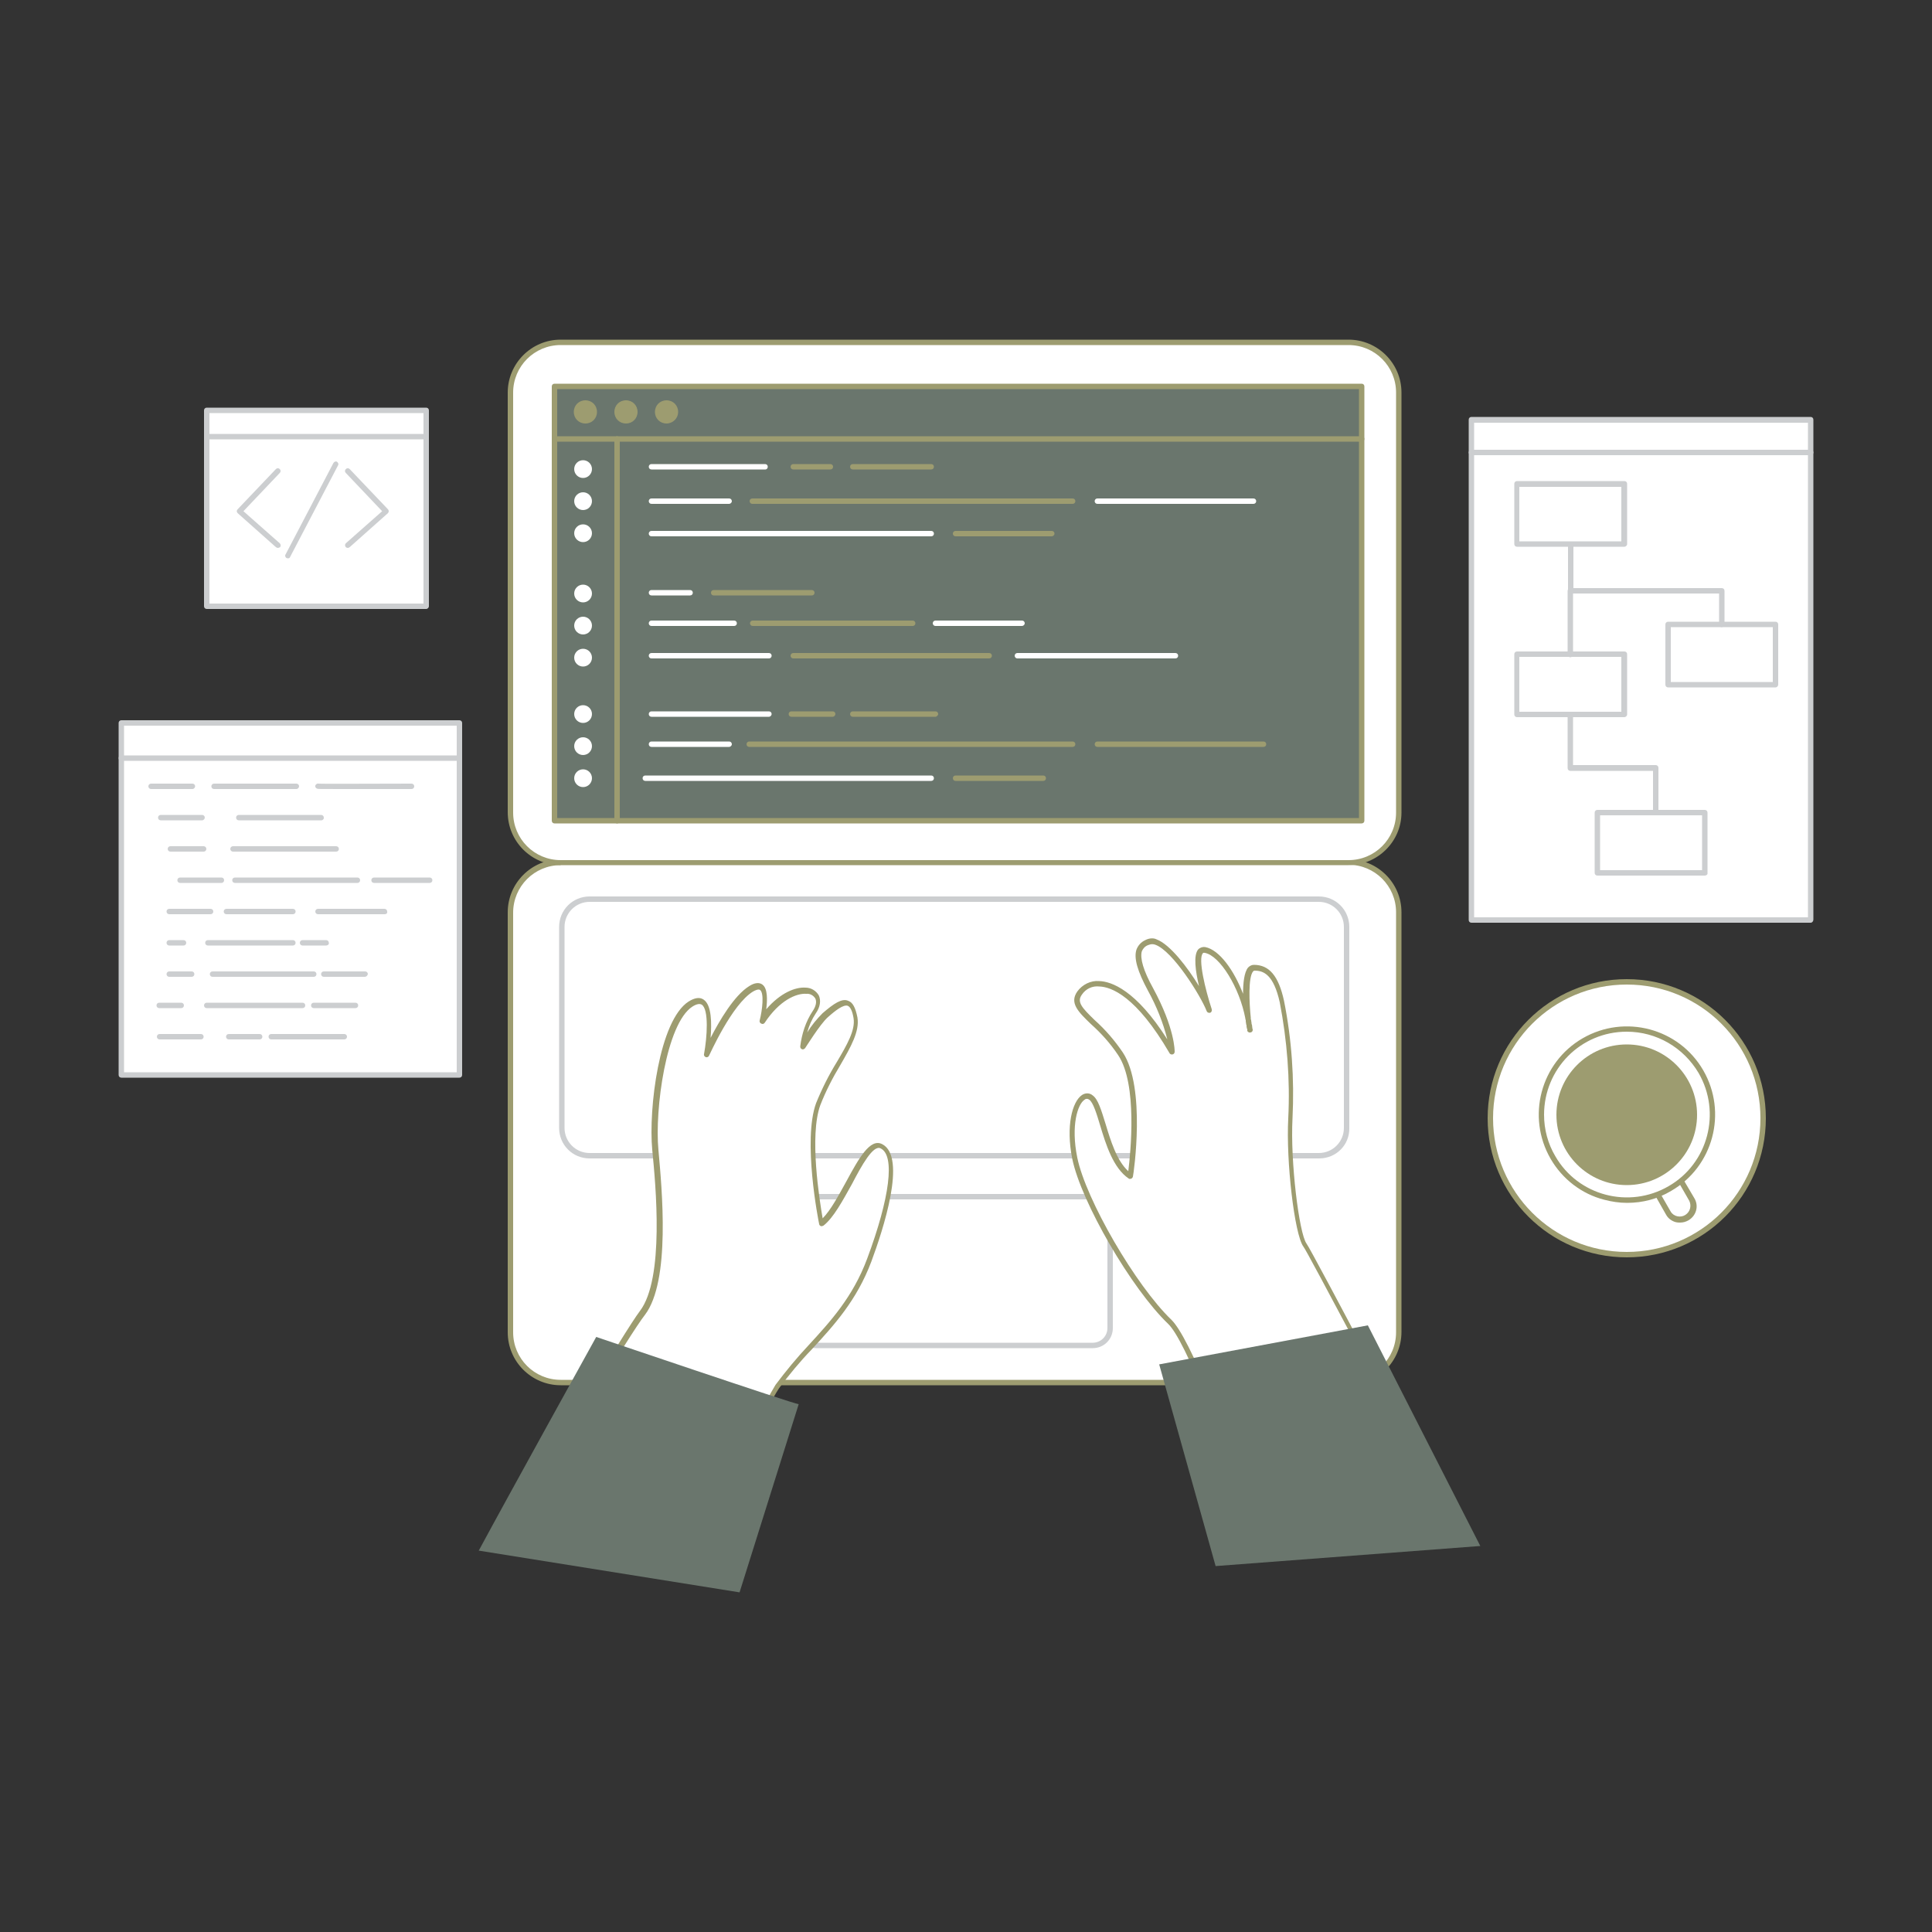 <svg transform="scale(1)" version="1.1" id="Layer_1" xmlns="http://www.w3.org/2000/svg" xmlns:xlink="http://www.w3.org/1999/xlink" x="0px" y="0px" viewBox="0 0 500 500" xml:space="preserve" class="show_show__wrapper__graphic__5Waiy "><rect x="0" y="0" width="500" height="500" fill="#333333" stroke="none"/><title>React</title><style type="text/css">
	.st0{fill:#FFFFFF;}
	.st1{fill:#9d9c70;}
	.st2{fill:#ccced0;}
	.st3{fill:#6a766d;}
</style><g id="laptop"><path class="st0" d="M145.1,223.2h203.9c7.2,0,13,5.8,13,13v108.6c0,7.2-5.8,13-13,13H145.1c-7.2,0-13-5.8-13-13V236.1
		C132.1,229,137.9,223.2,145.1,223.2z"></path><path class="st1" d="M349,358.5H145.1c-7.5,0-13.7-6.1-13.7-13.7V236.1c0-7.5,6.1-13.7,13.7-13.7H349c7.5,0,13.7,6.1,13.7,13.7
		v108.6C362.7,352.3,356.5,358.5,349,358.5z M145.1,223.9c-6.8,0-12.3,5.5-12.3,12.3v108.6c0,6.8,5.5,12.3,12.3,12.3H349
		c6.8,0,12.3-5.5,12.3-12.3V236.1c0-6.8-5.5-12.3-12.3-12.3H145.1z"></path><path class="st0" d="M211.2,309.7h71.6c2.5,0,4.5,2,4.5,4.5v29.5c0,2.5-2,4.5-4.5,4.5h-71.6c-2.5,0-4.5-2-4.5-4.5v-29.5
		C206.7,311.7,208.7,309.7,211.2,309.7z"></path><path class="st2" d="M282.8,348.9h-71.6c-2.9,0-5.2-2.3-5.2-5.2v-29.5c0-2.9,2.3-5.2,5.2-5.2c0,0,0,0,0,0h71.6
		c2.9,0,5.2,2.3,5.2,5.2v0v29.5C288,346.6,285.7,348.9,282.8,348.9z M211.2,310.4c-2.1,0-3.8,1.7-3.8,3.8v29.5
		c0,2.1,1.7,3.8,3.8,3.8h71.6c2.1,0,3.8-1.7,3.8-3.8v-29.5c0-2.1-1.7-3.8-3.8-3.8H211.2z"></path><path class="st0" d="M152.6,232.7h188.7c4,0,7.2,3.2,7.2,7.2v52c0,4-3.2,7.2-7.2,7.2H152.6c-4,0-7.2-3.2-7.2-7.2v-52
		C145.4,235.9,148.7,232.7,152.6,232.7z"></path><path class="st2" d="M341.4,299.8H152.6c-4.4,0-7.9-3.5-7.9-7.9v-52c0-4.4,3.5-7.9,7.9-7.9h188.7c4.4,0,7.9,3.5,7.9,7.9v52
		C349.3,296.3,345.8,299.8,341.4,299.8z M152.6,233.4c-3.6,0-6.5,2.9-6.5,6.5v52c0,3.6,2.9,6.5,6.5,6.5h188.7c3.6,0,6.5-2.9,6.5-6.5
		v-52c0-3.6-2.9-6.5-6.5-6.5H152.6z"></path><path class="st0" d="M145.1,88.6h203.9c7.2,0,13,5.8,13,13v108.6c0,7.2-5.8,13-13,13H145.1c-7.2,0-13-5.8-13-13V101.6
		C132.1,94.4,137.9,88.6,145.1,88.6z"></path><path class="st1" d="M349,223.9H145.1c-7.5,0-13.7-6.1-13.7-13.7V101.6c0-7.5,6.1-13.7,13.7-13.7H349c7.5,0,13.7,6.1,13.7,13.7
		v108.7C362.7,217.8,356.5,223.9,349,223.9z M145.1,89.3c-6.8,0-12.3,5.5-12.3,12.3v108.7c0,6.8,5.5,12.3,12.3,12.3H349
		c6.8,0,12.3-5.5,12.3-12.3V101.6c0-6.8-5.5-12.3-12.3-12.3H145.1z"></path></g><g id="screens"><rect class="st0" x="380.8" y="108.6" width="87.8" height="129.4"></rect><path class="st2" d="M468.6,238.8h-87.8c-0.4,0-0.7-0.3-0.7-0.7c0,0,0,0,0,0V108.6c0-0.4,0.3-0.7,0.7-0.7l0,0h87.8
		c0.4,0,0.7,0.3,0.7,0.7v129.4C469.3,238.4,469,238.8,468.6,238.8z M381.5,237.4h86.4v-128h-86.4L381.5,237.4z"></path><path class="st2" d="M468.6,117.8h-87.8c-0.4,0-0.7-0.3-0.7-0.7c0-0.4,0.3-0.7,0.7-0.7h87.8c0.4,0,0.7,0.3,0.7,0.7
		C469.3,117.5,469,117.8,468.6,117.8z"></path><path class="st2" d="M420.4,141.5h-27.8c-0.4,0-0.7-0.3-0.7-0.7c0,0,0,0,0,0v-15.6c0-0.4,0.3-0.7,0.7-0.7l0,0h27.8
		c0.4,0,0.7,0.3,0.7,0.7v0v15.6C421.1,141.2,420.7,141.5,420.4,141.5L420.4,141.5z M393.2,140.1h26.4V126h-26.4V140.1z"></path><path class="st2" d="M459.5,177.9h-27.8c-0.4,0-0.7-0.3-0.7-0.7c0,0,0,0,0,0v-15.6c0-0.4,0.3-0.7,0.7-0.7l0,0h27.8
		c0.4,0,0.7,0.3,0.7,0.7c0,0,0,0,0,0v15.6C460.2,177.5,459.9,177.9,459.5,177.9L459.5,177.9z M432.4,176.5h26.4v-14.2h-26.4V176.5z"></path><path class="st2" d="M420.4,185.6h-27.8c-0.4,0-0.7-0.3-0.7-0.7c0,0,0,0,0,0v-15.6c0-0.4,0.3-0.7,0.7-0.7l0,0h27.8
		c0.4,0,0.7,0.3,0.7,0.7c0,0,0,0,0,0v15.6C421.1,185.3,420.7,185.6,420.4,185.6L420.4,185.6z M393.2,184.2h26.4v-14.2h-26.4V184.2z"></path><path class="st2" d="M441.2,226.6h-27.8c-0.4,0-0.7-0.3-0.7-0.7v-15.6c0-0.4,0.3-0.7,0.7-0.7h27.8c0.4,0,0.7,0.3,0.7,0.7
		c0,0,0,0,0,0v15.6C442,226.3,441.6,226.6,441.2,226.6L441.2,226.6z M414.1,225.2h26.4V211h-26.4V225.2z"></path><path class="st2" d="M445.6,162.3c-0.4,0-0.7-0.3-0.7-0.7c0,0,0,0,0,0v-8h-38.4c-0.4,0-0.7-0.3-0.7-0.7c0,0,0,0,0,0v-12
		c0-0.4,0.3-0.7,0.7-0.7c0.4,0,0.7,0.3,0.7,0.7c0,0,0,0,0,0v11.3h38.4c0.4,0,0.7,0.3,0.7,0.7c0,0,0,0,0,0v8.7
		C446.2,162,445.9,162.3,445.6,162.3z"></path><path class="st2" d="M406.4,170.1c-0.4,0-0.7-0.3-0.7-0.7c0,0,0,0,0,0v-16.5c0-0.4,0.3-0.7,0.7-0.7c0.4,0,0.7,0.3,0.7,0.7
		c0,0,0,0,0,0v16.5C407.1,169.7,406.8,170.1,406.4,170.1z"></path><path class="st2" d="M428.5,210.3c-0.4,0-0.7-0.3-0.7-0.7c0,0,0,0,0,0v-10.1h-21.4c-0.4,0-0.7-0.3-0.7-0.7c0,0,0,0,0,0v-13.8
		c0-0.4,0.3-0.7,0.7-0.7c0.4,0,0.7,0.3,0.7,0.7c0,0,0,0,0,0V198h21.4c0.4,0,0.7,0.3,0.7,0.7c0,0,0,0,0,0v10.9
		C429.2,209.9,428.9,210.3,428.5,210.3C428.5,210.3,428.5,210.3,428.5,210.3z"></path><rect class="st0" x="53.5" y="106.2" width="56.8" height="50.7"></rect><path class="st2" d="M110.3,157.6H53.5c-0.4,0-0.7-0.3-0.7-0.7v-50.7c0-0.4,0.3-0.7,0.7-0.7h56.8c0.4,0,0.7,0.3,0.7,0.7v50.7
		C111,157.2,110.7,157.6,110.3,157.6z M54.2,156.2h55.4v-49.3H54.2L54.2,156.2z"></path><path class="st2" d="M71.9,141.8c-0.2,0-0.3-0.1-0.5-0.2l-9.9-8.8c-0.3-0.3-0.3-0.7,0-1l9.9-10.4c0.3-0.3,0.7-0.3,1,0s0.3,0.7,0,1
		l-9.4,9.9l9.4,8.3c0.3,0.3,0.3,0.7,0.1,1C72.3,141.7,72.1,141.8,71.9,141.8z"></path><path class="st2" d="M90,141.8c-0.4,0-0.7-0.3-0.7-0.7c0-0.2,0.1-0.4,0.2-0.5l9.4-8.3l-9.4-9.9c-0.3-0.3-0.3-0.7,0-1s0.7-0.3,1,0
		l0,0l9.9,10.4c0.1,0.1,0.2,0.3,0.2,0.5c0,0.2-0.1,0.4-0.2,0.5l-9.9,8.8C90.3,141.7,90.2,141.8,90,141.8z"></path><path class="st2" d="M74.5,144.5c-0.4,0-0.7-0.3-0.7-0.7c0-0.1,0-0.2,0.1-0.3l12.4-23.7c0.2-0.3,0.6-0.5,0.9-0.3s0.5,0.6,0.3,0.9
		l0,0l-12.4,23.7C75,144.4,74.8,144.5,74.5,144.5z"></path><path class="st2" d="M110.3,113.7H53.5c-0.4,0-0.7-0.3-0.7-0.7c0-0.4,0.3-0.7,0.7-0.7h56.8c0.4,0,0.7,0.3,0.7,0.7
		C111,113.4,110.7,113.7,110.3,113.7z"></path><rect class="st0" x="31.4" y="187.2" width="87.5" height="91.1"></rect><path class="st2" d="M118.9,278.9H31.4c-0.4,0-0.7-0.3-0.7-0.7l0,0v-91.1c0-0.4,0.3-0.7,0.7-0.7h87.5c0.4,0,0.7,0.3,0.7,0.7v91.1
		C119.6,278.6,119.3,278.9,118.9,278.9z M32.1,277.5h86.1v-89.7H32.1L32.1,277.5z"></path><path class="st2" d="M118.9,196.9H31.4c-0.4,0-0.7-0.3-0.7-0.7s0.3-0.7,0.7-0.7c0,0,0,0,0,0h87.5c0.4,0,0.7,0.3,0.7,0.7
		C119.6,196.6,119.3,196.9,118.9,196.9z"></path><path class="st2" d="M49.8,204.2H39.1c-0.4,0-0.7-0.3-0.7-0.7c0-0.4,0.3-0.7,0.7-0.7c0,0,0,0,0,0h10.7c0.4,0,0.7,0.3,0.7,0.7
		C50.5,203.8,50.2,204.2,49.8,204.2C49.8,204.2,49.8,204.2,49.8,204.2z"></path><path class="st2" d="M76.7,204.2H55.4c-0.4,0-0.7-0.3-0.7-0.7c0-0.4,0.3-0.7,0.7-0.7h21.3c0.4,0,0.7,0.3,0.7,0.7
		C77.4,203.8,77.1,204.2,76.7,204.2z"></path><path class="st2" d="M83.2,212.3H61.8c-0.4,0-0.7-0.3-0.7-0.7c0-0.4,0.3-0.7,0.7-0.7h21.3c0.4,0,0.7,0.3,0.7,0.7
		C83.9,211.9,83.5,212.3,83.2,212.3C83.2,212.3,83.2,212.3,83.2,212.3z"></path><path class="st2" d="M52.3,212.3H41.6c-0.4,0-0.7-0.3-0.7-0.7c0-0.4,0.3-0.7,0.7-0.7c0,0,0,0,0,0h10.7c0.4,0,0.7,0.3,0.7,0.7
		C53,211.9,52.7,212.3,52.3,212.3C52.3,212.3,52.3,212.3,52.3,212.3z"></path><path class="st2" d="M52.7,220.4h-8.6c-0.4,0-0.7-0.3-0.7-0.7c0-0.4,0.3-0.7,0.7-0.7c0,0,0,0,0,0h8.6c0.4,0,0.7,0.3,0.7,0.7
		C53.4,220.1,53.1,220.4,52.7,220.4C52.7,220.4,52.7,220.4,52.7,220.4z"></path><path class="st2" d="M87,220.4H60.3c-0.4,0-0.7-0.3-0.7-0.7c0-0.4,0.3-0.7,0.7-0.7c0,0,0,0,0,0H87c0.4,0,0.7,0.3,0.7,0.7
		C87.7,220.1,87.4,220.4,87,220.4C87,220.4,87,220.4,87,220.4z"></path><path class="st2" d="M57.3,228.5H46.6c-0.4,0-0.7-0.3-0.7-0.7c0-0.4,0.3-0.7,0.7-0.7h10.7c0.4,0,0.7,0.3,0.7,0.7
		C58,228.2,57.7,228.5,57.3,228.5z"></path><path class="st2" d="M92.5,228.5H60.8c-0.4,0-0.7-0.3-0.7-0.7c0-0.4,0.3-0.7,0.7-0.7h31.7c0.4,0,0.7,0.3,0.7,0.7
		C93.2,228.2,92.9,228.5,92.5,228.5z"></path><path class="st2" d="M54.5,236.6H43.8c-0.4,0-0.7-0.3-0.7-0.7c0-0.4,0.3-0.7,0.7-0.7c0,0,0,0,0,0h10.7c0.4,0,0.7,0.3,0.7,0.7
		C55.2,236.3,54.9,236.6,54.5,236.6C54.5,236.6,54.5,236.6,54.5,236.6z"></path><path class="st2" d="M75.8,236.6H58.6c-0.4,0-0.7-0.3-0.7-0.7c0-0.4,0.3-0.7,0.7-0.7c0,0,0,0,0,0h17.2c0.4,0,0.7,0.3,0.7,0.7
		C76.5,236.3,76.2,236.6,75.8,236.6C75.8,236.6,75.8,236.6,75.8,236.6z"></path><path class="st2" d="M99.6,236.6H82.3c-0.4,0-0.7-0.3-0.7-0.7c0-0.4,0.3-0.7,0.7-0.7h17.2c0.4,0,0.7,0.3,0.7,0.7
		C100.3,236.3,100,236.6,99.6,236.6C99.6,236.6,99.6,236.6,99.6,236.6z"></path><path class="st2" d="M47.5,244.7h-3.7c-0.4,0-0.7-0.3-0.7-0.7c0-0.4,0.3-0.7,0.7-0.7c0,0,0,0,0,0h3.7c0.4,0,0.7,0.3,0.7,0.7
		C48.2,244.4,47.9,244.7,47.5,244.7C47.5,244.7,47.5,244.7,47.5,244.7z"></path><path class="st2" d="M75.8,244.7h-22c-0.4,0-0.7-0.3-0.7-0.7c0-0.4,0.3-0.7,0.7-0.7c0,0,0,0,0,0h22c0.4,0,0.7,0.3,0.7,0.7
		C76.5,244.4,76.2,244.7,75.8,244.7C75.8,244.7,75.8,244.7,75.8,244.7z"></path><path class="st2" d="M84.4,244.7h-6.1c-0.4,0-0.7-0.3-0.7-0.7c0-0.4,0.3-0.7,0.7-0.7c0,0,0,0,0,0h6.1c0.4,0,0.7,0.3,0.7,0.7
		C85.2,244.4,84.8,244.7,84.4,244.7C84.5,244.7,84.5,244.7,84.4,244.7z"></path><path class="st2" d="M49.6,252.8h-5.8c-0.4,0-0.7-0.3-0.7-0.7c0-0.4,0.3-0.7,0.7-0.7h5.8c0.4,0,0.7,0.3,0.7,0.7
		C50.3,252.5,50,252.8,49.6,252.8C49.6,252.8,49.6,252.8,49.6,252.8z"></path><path class="st2" d="M81.2,252.8H55c-0.4,0-0.7-0.3-0.7-0.7c0-0.4,0.3-0.7,0.7-0.7h26.2c0.4,0,0.7,0.3,0.7,0.7
		C81.9,252.5,81.6,252.8,81.2,252.8z"></path><path class="st2" d="M94.4,252.8H83.8c-0.4,0-0.7-0.3-0.7-0.7c0-0.4,0.3-0.7,0.7-0.7h10.7c0.4,0,0.7,0.3,0.7,0.7
		C95.1,252.5,94.8,252.8,94.4,252.8z"></path><path class="st2" d="M46.9,260.9h-5.7c-0.4,0-0.7-0.3-0.7-0.7c0-0.4,0.3-0.7,0.7-0.7h5.7c0.4,0,0.7,0.3,0.7,0.7
		C47.6,260.6,47.3,260.9,46.9,260.9C46.9,260.9,46.9,260.9,46.9,260.9z"></path><path class="st2" d="M78.3,260.9H53.5c-0.4,0-0.7-0.3-0.7-0.7c0-0.4,0.3-0.7,0.7-0.7h24.8c0.4,0,0.7,0.3,0.7,0.7
		C79,260.6,78.7,260.9,78.3,260.9C78.3,260.9,78.3,260.9,78.3,260.9z"></path><path class="st2" d="M52,269H41.3c-0.4,0-0.7-0.3-0.7-0.7c0-0.4,0.3-0.7,0.7-0.7H52c0.4,0,0.7,0.3,0.7,0.7
		C52.7,268.7,52.4,269,52,269C52,269,52,269,52,269z"></path><path class="st2" d="M111.2,228.5H96.8c-0.4,0-0.7-0.3-0.7-0.7c0-0.4,0.3-0.7,0.7-0.7h14.4c0.4,0,0.7,0.3,0.7,0.7
		C111.9,228.2,111.6,228.5,111.2,228.5z"></path><path class="st2" d="M89.6,204.2c-7.2,0-7.4,0-7.5-0.1c-0.4-0.1-0.6-0.5-0.5-0.8s0.5-0.6,0.8-0.5c0.9,0.1,14.8,0,24.1,0l0,0
		c0.4,0,0.7,0.3,0.7,0.7c0,0.4-0.3,0.7-0.7,0.7C98.6,204.2,93.2,204.2,89.6,204.2z"></path><path class="st2" d="M92,260.9H81.2c-0.4,0-0.7-0.3-0.7-0.7c0-0.4,0.3-0.7,0.7-0.7H92c0.4,0,0.7,0.3,0.7,0.7
		C92.7,260.6,92.4,260.9,92,260.9C92,260.9,92,260.9,92,260.9z"></path><path class="st2" d="M67.2,269h-8c-0.4,0-0.7-0.3-0.7-0.7c0-0.4,0.3-0.7,0.7-0.7h8c0.4,0,0.7,0.3,0.7,0.7
		C67.9,268.7,67.6,269,67.2,269C67.2,269,67.2,269,67.2,269z"></path><path class="st2" d="M89.1,269H70.2c-0.4,0-0.7-0.3-0.7-0.7c0-0.4,0.3-0.7,0.7-0.7h18.9c0.4,0,0.7,0.3,0.7,0.7
		C89.8,268.7,89.5,269,89.1,269C89.1,269,89.1,269,89.1,269z"></path></g><g id="coffee_cup"><circle class="st0" cx="421" cy="289.4" r="35.3"></circle><path class="st1" d="M421,325.4c-19.9,0-36-16.1-36-36s16.1-36,36-36s36,16.1,36,36l0,0C457,309.3,440.9,325.4,421,325.4z
		 M421,254.8c-19.1,0-34.6,15.5-34.6,34.6c0,19.1,15.5,34.6,34.6,34.6c19.1,0,34.6-15.5,34.6-34.6c0,0,0,0,0,0
		C455.6,270.3,440.2,254.8,421,254.8z"></path><path class="st0" d="M436.6,315.2L436.6,315.2c-1.7,1-3.8,0.4-4.8-1.3l-4.3-7.3c-1-1.7-0.4-3.8,1.3-4.8l0,0c1.7-1,3.8-0.4,4.8,1.3
		l4.3,7.3C438.8,312.1,438.2,314.2,436.6,315.2z"></path><path class="st1" d="M434.8,316.4c-0.4,0-0.7,0-1.1-0.1c-1.1-0.3-2-1-2.5-1.9L427,307c-1.2-2-0.5-4.5,1.5-5.7c0,0,0,0,0,0
		c2-1.2,4.6-0.5,5.7,1.5l4.3,7.3c1.2,2,0.5,4.5-1.5,5.7C436.3,316.2,435.6,316.4,434.8,316.4L434.8,316.4z M430.6,302.1
		c-0.5,0-1,0.1-1.4,0.4c-1.3,0.8-1.8,2.5-1,3.8l4.2,7.3c0.8,1.3,2.6,1.6,3.8,0.8c1.2-0.8,1.6-2.3,1-3.6l-4.2-7.3
		c-0.4-0.6-1-1.1-1.7-1.3C431.1,302.1,430.8,302.1,430.6,302.1L430.6,302.1z"></path><circle class="st0" cx="421" cy="288.5" r="22.2"></circle><path class="st1" d="M421.1,311.3c-2,0-4-0.3-5.9-0.8c-5.9-1.5-10.9-5.4-13.9-10.6l0,0c-6.3-10.9-2.6-24.9,8.3-31.2
		s24.9-2.6,31.2,8.3s2.6,24.9-8.3,31.2C429,310.3,425.1,311.3,421.1,311.3z M421,267c-11.9,0-21.4,9.6-21.4,21.5
		c0,3.8,1,7.5,2.9,10.7l0,0c5.9,10.3,19.1,13.7,29.3,7.8c10.3-5.9,13.7-19.1,7.8-29.3C435.7,271.1,428.7,267,421,267z"></path><circle class="st1" cx="421" cy="288.5" r="18.2"></circle></g><g id="laptop_screen"><rect class="st3" x="143.5" y="100" width="208.9" height="112.4"></rect><path class="st1" d="M352.4,213.1H143.5c-0.4,0-0.7-0.3-0.7-0.7V100c0-0.4,0.3-0.7,0.7-0.7h208.9c0.4,0,0.7,0.3,0.7,0.7v0v112.4
		C353.1,212.8,352.8,213.1,352.4,213.1L352.4,213.1z M144.2,211.7h207.5v-111H144.2L144.2,211.7z"></path><path class="st1" d="M352.4,114.3H143.5c-0.4,0-0.7-0.3-0.7-0.7c0-0.4,0.3-0.7,0.7-0.7h208.9c0.4,0,0.7,0.3,0.7,0.7
		C353.1,114,352.8,114.3,352.4,114.3z"></path><circle class="st1" cx="151.5" cy="106.6" r="2.3"></circle><path class="st1" d="M151.5,109.6c-1.7,0-3-1.3-3-3s1.3-3,3-3s3,1.3,3,3S153.2,109.6,151.5,109.6z M151.5,105
		c-0.9,0-1.6,0.7-1.6,1.6s0.7,1.6,1.6,1.6c0.9,0,1.6-0.7,1.6-1.6c0,0,0,0,0,0C153.1,105.7,152.4,105,151.5,105L151.5,105z"></path><circle class="st1" cx="162" cy="106.6" r="2.3"></circle><path class="st1" d="M162,109.6c-1.7,0-3-1.3-3-3s1.3-3,3-3s3,1.3,3,3S163.7,109.6,162,109.6z M162,105c-0.9,0-1.6,0.7-1.6,1.6
		s0.7,1.6,1.6,1.6s1.6-0.7,1.6-1.6C163.6,105.7,162.9,105,162,105L162,105z"></path><circle class="st1" cx="172.5" cy="106.6" r="2.3"></circle><path class="st1" d="M172.5,109.6c-1.7,0-3-1.3-3-3s1.3-3,3-3s3,1.3,3,3S174.1,109.6,172.5,109.6z M172.5,105
		c-0.9,0-1.6,0.7-1.6,1.6s0.7,1.6,1.6,1.6c0.9,0,1.6-0.7,1.6-1.6c0,0,0,0,0,0C174.1,105.7,173.3,105,172.5,105L172.5,105z"></path><path class="st1" d="M159.7,213.1c-0.4,0-0.7-0.3-0.7-0.7v-98.8c0-0.4,0.3-0.7,0.7-0.7c0.4,0,0.7,0.3,0.7,0.7c0,0,0,0,0,0v98.8
		C160.4,212.8,160.1,213.1,159.7,213.1z"></path><path class="st0" d="M198.1,121.5h-29.5c-0.4,0-0.7-0.3-0.7-0.7c0-0.4,0.3-0.7,0.7-0.7H198c0.4,0,0.7,0.3,0.7,0.7
		C198.7,121.2,198.4,121.5,198.1,121.5L198.1,121.5z"></path><path class="st1" d="M214.9,121.5h-9.6c-0.4,0-0.7-0.3-0.7-0.7c0-0.4,0.3-0.7,0.7-0.7h9.6c0.4,0,0.7,0.3,0.7,0.7
		C215.6,121.2,215.3,121.5,214.9,121.5z"></path><path class="st1" d="M241,121.5h-20.3c-0.4,0-0.7-0.3-0.7-0.7c0-0.4,0.3-0.7,0.7-0.7H241c0.4,0,0.7,0.3,0.7,0.7
		C241.7,121.2,241.4,121.5,241,121.5L241,121.5z"></path><path class="st0" d="M188.7,130.4h-20.1c-0.4,0-0.7-0.3-0.7-0.7c0-0.4,0.3-0.7,0.7-0.7c0,0,0,0,0,0h20.1c0.4,0,0.7,0.3,0.7,0.7
		C189.4,130.1,189,130.4,188.7,130.4z"></path><path class="st1" d="M277.6,130.4h-82.9c-0.4,0-0.7-0.3-0.7-0.7c0-0.4,0.3-0.7,0.7-0.7c0,0,0,0,0,0h82.9c0.4,0,0.7,0.3,0.7,0.7
		S278,130.4,277.6,130.4C277.6,130.4,277.6,130.4,277.6,130.4z"></path><path class="st0" d="M324.4,130.4H284c-0.4,0-0.7-0.3-0.7-0.7c0-0.4,0.3-0.7,0.7-0.7h40.4c0.4,0,0.7,0.3,0.7,0.7
		S324.8,130.4,324.4,130.4C324.4,130.4,324.4,130.4,324.4,130.4L324.4,130.4z"></path><path class="st0" d="M241,138.8h-72.4c-0.4,0-0.7-0.3-0.7-0.7c0-0.4,0.3-0.7,0.7-0.7H241c0.4,0,0.7,0.3,0.7,0.7
		C241.7,138.5,241.4,138.8,241,138.8C241,138.8,241,138.8,241,138.8z"></path><path class="st1" d="M272.2,138.8h-24.9c-0.4,0-0.7-0.3-0.7-0.7c0-0.4,0.3-0.7,0.7-0.7h24.9c0.4,0,0.7,0.3,0.7,0.7
		C272.9,138.5,272.5,138.8,272.2,138.8z"></path><path class="st0" d="M178.6,154.1h-10c-0.4,0-0.7-0.3-0.7-0.7c0-0.4,0.3-0.7,0.7-0.7h10c0.4,0,0.7,0.3,0.7,0.7
		C179.3,153.8,179,154.1,178.6,154.1z"></path><path class="st1" d="M210.1,154.1h-25.4c-0.4,0-0.7-0.3-0.7-0.7c0-0.4,0.3-0.7,0.7-0.7h25.4c0.4,0,0.7,0.3,0.7,0.7
		C210.8,153.8,210.5,154.1,210.1,154.1C210.1,154.1,210.1,154.1,210.1,154.1L210.1,154.1z"></path><path class="st0" d="M190,162h-21.4c-0.4,0-0.7-0.3-0.7-0.7c0-0.4,0.3-0.7,0.7-0.7H190c0.4,0,0.7,0.3,0.7,0.7
		C190.7,161.7,190.4,162,190,162z"></path><path class="st1" d="M236.2,162h-41.4c-0.4,0-0.7-0.3-0.7-0.7c0-0.4,0.3-0.7,0.7-0.7c0,0,0,0,0,0h41.4c0.4,0,0.7,0.3,0.7,0.7
		C236.9,161.7,236.6,162,236.2,162z"></path><path class="st0" d="M264.5,162h-22.4c-0.4,0-0.7-0.3-0.7-0.7c0-0.4,0.3-0.7,0.7-0.7c0,0,0,0,0,0h22.4c0.4,0,0.7,0.3,0.7,0.7
		S264.8,162,264.5,162C264.5,162,264.5,162,264.5,162z"></path><path class="st0" d="M199,170.4h-30.4c-0.4,0-0.7-0.3-0.7-0.7c0-0.4,0.3-0.7,0.7-0.7H199c0.4,0,0.7,0.3,0.7,0.7
		C199.7,170.1,199.4,170.4,199,170.4z"></path><path class="st1" d="M256,170.4h-50.7c-0.4,0-0.7-0.3-0.7-0.7c0-0.4,0.3-0.7,0.7-0.7H256c0.4,0,0.7,0.3,0.7,0.7
		S256.4,170.4,256,170.4C256,170.4,256,170.4,256,170.4z"></path><path class="st0" d="M304.2,170.4h-40.9c-0.4,0-0.7-0.3-0.7-0.7s0.3-0.7,0.7-0.7c0,0,0,0,0,0h40.9c0.4,0,0.7,0.3,0.7,0.7
		C304.9,170.1,304.6,170.4,304.2,170.4z"></path><path class="st0" d="M199,185.5h-30.4c-0.4,0-0.7-0.3-0.7-0.7c0-0.4,0.3-0.7,0.7-0.7H199c0.4,0,0.7,0.3,0.7,0.7
		C199.7,185.1,199.4,185.5,199,185.5z"></path><path class="st1" d="M215.5,185.5h-10.7c-0.4,0-0.7-0.3-0.7-0.7c0-0.4,0.3-0.7,0.7-0.7h10.7c0.4,0,0.7,0.3,0.7,0.7
		C216.2,185.1,215.9,185.5,215.5,185.5z"></path><path class="st1" d="M242.1,185.5h-21.4c-0.4,0-0.7-0.3-0.7-0.7c0-0.4,0.3-0.7,0.7-0.7h21.4c0.4,0,0.7,0.3,0.7,0.7
		C242.8,185.1,242.4,185.5,242.1,185.5C242.1,185.5,242.1,185.5,242.1,185.5z"></path><path class="st0" d="M188.7,193.3h-20.1c-0.4,0-0.7-0.3-0.7-0.7c0-0.4,0.3-0.7,0.7-0.7c0,0,0,0,0,0h20.1c0.4,0,0.7,0.3,0.7,0.7
		C189.4,193,189,193.3,188.7,193.3z"></path><path class="st1" d="M277.6,193.3h-83.7c-0.4,0-0.7-0.3-0.7-0.7c0-0.4,0.3-0.7,0.7-0.7c0,0,0,0,0,0h83.7c0.4,0,0.7,0.3,0.7,0.7
		S278,193.3,277.6,193.3C277.6,193.3,277.6,193.3,277.6,193.3z"></path><path class="st1" d="M327,193.3h-43c-0.4,0-0.7-0.3-0.7-0.7c0-0.4,0.3-0.7,0.7-0.7h43c0.4,0,0.7,0.3,0.7,0.7
		C327.7,193,327.4,193.3,327,193.3z"></path><path class="st0" d="M241,202.1h-74c-0.4,0-0.7-0.3-0.7-0.7c0-0.4,0.3-0.7,0.7-0.7c0,0,0,0,0,0h74c0.4,0,0.7,0.3,0.7,0.7
		C241.7,201.8,241.4,202.1,241,202.1C241,202.1,241,202.1,241,202.1z"></path><path class="st1" d="M270,202.1h-22.7c-0.4,0-0.7-0.3-0.7-0.7c0-0.4,0.3-0.7,0.7-0.7H270c0.4,0,0.7,0.3,0.7,0.7
		S270.4,202.1,270,202.1C270,202.1,270,202.1,270,202.1z"></path><circle class="st0" cx="150.9" cy="121.4" r="2.3"></circle><circle class="st0" cx="150.9" cy="129.7" r="2.3"></circle><circle class="st0" cx="150.9" cy="138" r="2.3"></circle><circle class="st0" cx="150.9" cy="153.6" r="2.3"></circle><circle class="st0" cx="150.9" cy="161.9" r="2.3"></circle><circle class="st0" cx="150.9" cy="170.2" r="2.3"></circle><circle class="st0" cx="150.9" cy="184.8" r="2.3"></circle><circle class="st0" cx="150.9" cy="193.1" r="2.3"></circle><circle class="st0" cx="150.9" cy="201.4" r="2.3"></circle></g><g id="hands"><path class="st0" d="M148.8,368h47.9c1.3-3.1,2.8-6.2,4.6-9.1c7.6-10.8,18.1-17.5,23.8-32.7s7.6-27.3,3.2-29.5s-9.8,15.5-15.6,20
		c0,0-4.3-21.4-0.9-30.9s10.6-16.6,9.6-22.4s-3.6-4.2-7.9-0.6c-2.2,1.9-5.9,8-5.9,8c0.4-3.1,1.4-6.1,3.1-8.8
		c4.3-6.4-5.9-9.3-13.5,2.1c0,0,3-11.8-2.8-8.3s-11.6,16.9-11.6,16.9s3.2-17.8-4.1-13c-7.3,4.8-10,27.6-9.1,37.8s3.1,33.8-3.4,42.2
		C164.1,342.6,157.2,354,148.8,368z"></path><path class="st1" d="M196.6,368.6h-47.9c-0.3,0-0.5-0.1-0.6-0.4c-0.1-0.2-0.1-0.5,0-0.7c9.7-16.2,15.6-25.7,17.5-28.2
		c6.4-8.4,4.1-32.6,3.2-41.7c-1-10.7,1.8-33.5,9.4-38.4c1.6-1,2.9-1.2,3.9-0.5c2.1,1.4,2.1,6.2,1.8,9.9c2.2-4.3,6.1-11,10-13.4
		c1.4-0.9,2.6-1,3.4-0.4c1.4,1,1.3,4,1,6.4c3.7-4.3,7.6-5.8,10.2-5.6c1.4,0,2.7,0.8,3.4,2c0.6,1.3,0.4,3-0.8,4.7
		c-1,1.5-1.7,3.1-2.2,4.9c1.1-1.8,2.5-3.5,4-5c2.9-2.5,5-3.9,6.6-3.2c1.2,0.4,1.9,1.8,2.4,4.3c0.6,3.6-1.7,7.6-4.4,12.3
		c-2,3.3-3.8,6.8-5.2,10.4c-2.9,7.9-0.2,24.7,0.6,29.3c2.1-2.1,4.1-5.9,6.1-9.5c3.3-6.1,6.2-11.3,9.3-9.7c6.5,3.3,0.2,22.3-2.8,30.4
		c-3.8,10.1-9.7,16.5-15.4,22.7c-3.1,3.2-5.9,6.6-8.5,10.1c-1.8,2.8-3.3,5.8-4.6,8.9C197.2,368.5,196.9,368.6,196.6,368.6z
		 M150,367.2h46.2c1.3-3,2.8-6,4.5-8.8c2.7-3.6,5.5-7,8.6-10.3c5.6-6.1,11.4-12.4,15.1-22.3c5.9-15.8,7.3-26.8,3.5-28.6
		c-1.9-1-4.9,4.4-7.4,9.2c-2.4,4.3-4.8,8.8-7.4,10.8c-0.2,0.1-0.5,0.2-0.7,0.1c-0.2-0.1-0.4-0.3-0.4-0.5c-0.2-0.9-4.3-21.7-0.8-31.3
		c1.5-3.7,3.3-7.3,5.4-10.7c2.6-4.4,4.8-8.2,4.3-11.3c-0.3-1.8-0.8-2.9-1.5-3.2c-1.1-0.4-3.2,1.2-5.2,3s-5.7,7.8-5.8,7.9
		c-0.2,0.3-0.6,0.5-0.9,0.3c-0.3-0.1-0.4-0.4-0.4-0.7c0.4-3.2,1.4-6.4,3.2-9.1c0.9-1.3,1.1-2.5,0.7-3.3c-0.5-0.8-1.4-1.3-2.3-1.2
		c-2.6-0.2-7,1.7-10.8,7.5c-0.2,0.3-0.6,0.4-0.9,0.2c-0.3-0.1-0.5-0.5-0.4-0.8c0.7-2.7,1.2-7.1,0.1-7.9c-0.4-0.3-1.3,0.1-1.8,0.4
		c-5.5,3.3-11.3,16.5-11.4,16.6c-0.1,0.3-0.5,0.5-0.8,0.4c-0.3-0.1-0.6-0.4-0.5-0.8c0.8-4.3,1.3-11.6-0.6-12.8
		c-0.5-0.3-1.3-0.2-2.4,0.5c-6.8,4.4-9.8,26.7-8.8,37.1c0.9,10.1,3.2,33.9-3.5,42.7C165,342.7,159.3,351.7,150,367.2z"></path><path class="st0" d="M282.4,284.1c-3-2.1-6.4,5.1-4.2,15.7s14.8,33,24.5,42.3c2.6,2.4,6.4,10.6,10.7,21.3h46.5
		c-11.4-21.6-21.2-40-22.1-41.2c-2.1-3-4.4-21.8-3.8-32.8c0.5-10.1-0.3-20.2-2.2-30.1c-1.5-6.6-3.9-8.7-7.1-8.7s-1.6,13-1.6,13l0,0
		c-1.5-7.8-6.6-16.7-11-17.6s1,15.5,1,15.5c-1.8-4.8-11.5-20.1-15.9-17.6c-1.4,0.8-5,1.8,0.7,12.3c5.7,10.5,5.5,16.1,5.5,16.1
		c-11.8-20.2-21-19.5-23.9-15.2s4.6,6.8,10.6,15.8s2.5,31.6,2.5,31.6C286.2,300.2,285.3,286.2,282.4,284.1z M323.1,263.8
		L323.1,263.8z M323.7,267L323.7,267L323.7,267z M323.6,266.7v-0.1V266.7z M323.5,266.2c0-0.2-0.1-0.5-0.1-0.8
		C323.4,265.7,323.5,266,323.5,266.2L323.5,266.2z M323.3,265c0-0.2-0.1-0.5-0.1-0.7L323.3,265z"></path><path class="st1" d="M359.9,364.1h-46.5c-0.3,0-0.5-0.2-0.6-0.4c-4.8-11.9-8.3-19-10.5-21.1c-9.5-9.1-22.5-31.5-24.8-42.7
		c-1.7-8.5,0-14.8,2.5-16.5c0.9-0.6,2-0.6,2.8,0.1c1.4,1,2.2,3.8,3.3,7.3c1.3,4.3,2.9,9.6,5.9,12.3c0.6-4.8,2.4-22.5-2.6-30
		c-2-3-4.4-5.7-7.1-8.1c-3.2-3.1-5.6-5.4-3.5-8.4c1.3-1.8,3.5-2.9,5.7-2.7c3.1,0.1,9.5,2.3,17.6,15.1c-1.1-4.4-2.8-8.6-5-12.6
		c-2.7-5-3.7-8.4-3-10.6c0.4-1.1,1.2-2,2.3-2.5l0.2-0.1c0.9-0.4,1.9-0.5,2.7-0.1c3.5,1.3,8,7.2,11,12.1c-0.9-3.8-1.5-8-0.2-9.5
		c0.5-0.5,1.2-0.7,1.8-0.6c3.7,0.7,7.5,6.1,9.8,12.1c0-2.8,0.3-5.6,1.3-6.8c0.4-0.4,0.9-0.7,1.5-0.7c4,0,6.4,2.9,7.8,9.3
		c2,10,2.7,20.2,2.2,30.4c-0.6,11.2,1.7,29.7,3.6,32.4c0.8,1.1,8,14.6,22.1,41.3c0.2,0.3,0,0.8-0.3,0.9
		C360,364,359.9,364.1,359.9,364.1L359.9,364.1z M313.9,362.7h44.9c-16.9-31.9-21-39.5-21.5-40.1c-2.3-3.2-4.5-22.1-3.9-33.2
		c0.5-10.1-0.3-20.1-2.2-30c-1.6-7.2-4.2-8.2-6.5-8.2c-0.2,0-0.3,0.1-0.4,0.2c-1.3,1.5-1,8.2-0.6,12l0,0c0,0,0,0,0,0.1l0,0l0,0l0,0
		c0,0.1,0,0.2,0,0.3c0.1,0.1,0.1,0.2,0.1,0.3l0.1,0.7c0,0.1,0,0.2,0,0.2c0,0.1,0.1,0.1,0.1,0.2l0.1,0.8c0,0.1,0,0.2,0.1,0.3l0,0
		h-0.1l0.1,0.1l0,0c0,0,0,0.1,0,0.1c0,0,0,0,0,0.1l0,0c0,0.3-0.3,0.6-0.6,0.6c-0.3,0.1-0.6-0.1-0.7-0.3h-0.1l0,0l0,0
		c0,0,0-0.1,0-0.1v-0.1l0,0l0,0c0,0,0-0.1,0-0.1l0,0c0-0.1,0-0.1,0-0.2c0-0.1,0-0.1-0.1-0.2l-0.1-0.6l0,0v-0.1l0,0
		c0-0.1,0-0.1,0-0.2c-0.1-0.1-0.1-0.2-0.1-0.3l-0.1-0.7c0-0.1,0-0.2,0-0.3c0-0.1-0.1-0.2-0.1-0.2l0,0l0,0l0,0v0c0,0,0-0.1,0-0.1
		c0,0,0,0,0-0.1l0,0c-1.5-8-6.6-16.3-10.5-17c-0.4-0.1-0.5,0.1-0.5,0.1c-1.3,1.4,0.6,9.3,2.3,14.5c0.1,0.4-0.1,0.8-0.4,0.9
		c-0.4,0.1-0.8-0.1-0.9-0.4c-1.6-4.1-8.8-15.6-13.3-17.2c-0.5-0.2-1.1-0.2-1.6,0l-0.3,0.1c-0.8,0.3-1.3,0.9-1.6,1.6
		c-0.5,1.8,0.4,5,2.9,9.5c5.7,10.5,5.6,16.3,5.6,16.5c0,0.4-0.3,0.7-0.7,0.7c-0.2,0-0.5-0.1-0.6-0.3c-8.6-14.8-15.1-17.2-18.2-17.3
		c-1.8-0.2-3.5,0.6-4.5,2.1c-1.4,1.9,0,3.4,3.3,6.6c2.8,2.5,5.2,5.3,7.3,8.4c6,9.1,2.8,31.2,2.6,32.1c-0.1,0.4-0.4,0.6-0.8,0.6
		c-0.1,0-0.2,0-0.3-0.1c-4-2.7-5.9-8.8-7.4-13.8c-0.9-3-1.8-5.9-2.8-6.6c-0.4-0.3-0.9-0.3-1.2,0c-1.8,1.1-3.6,6.7-1.9,15
		c2.2,10.8,15.1,33.1,24.4,42C305.5,343.9,309,350.8,313.9,362.7L313.9,362.7z"></path><path class="st3" d="M206.7,363.4c-1.1,0-52.4-17.4-52.4-17.4s-23.3,42.1-30.4,55.3l67.5,10.8L206.7,363.4z"></path><polygon class="st3" points="354,343 300,353.1 314.6,405.3 383.1,400.1 	"></polygon></g></svg>